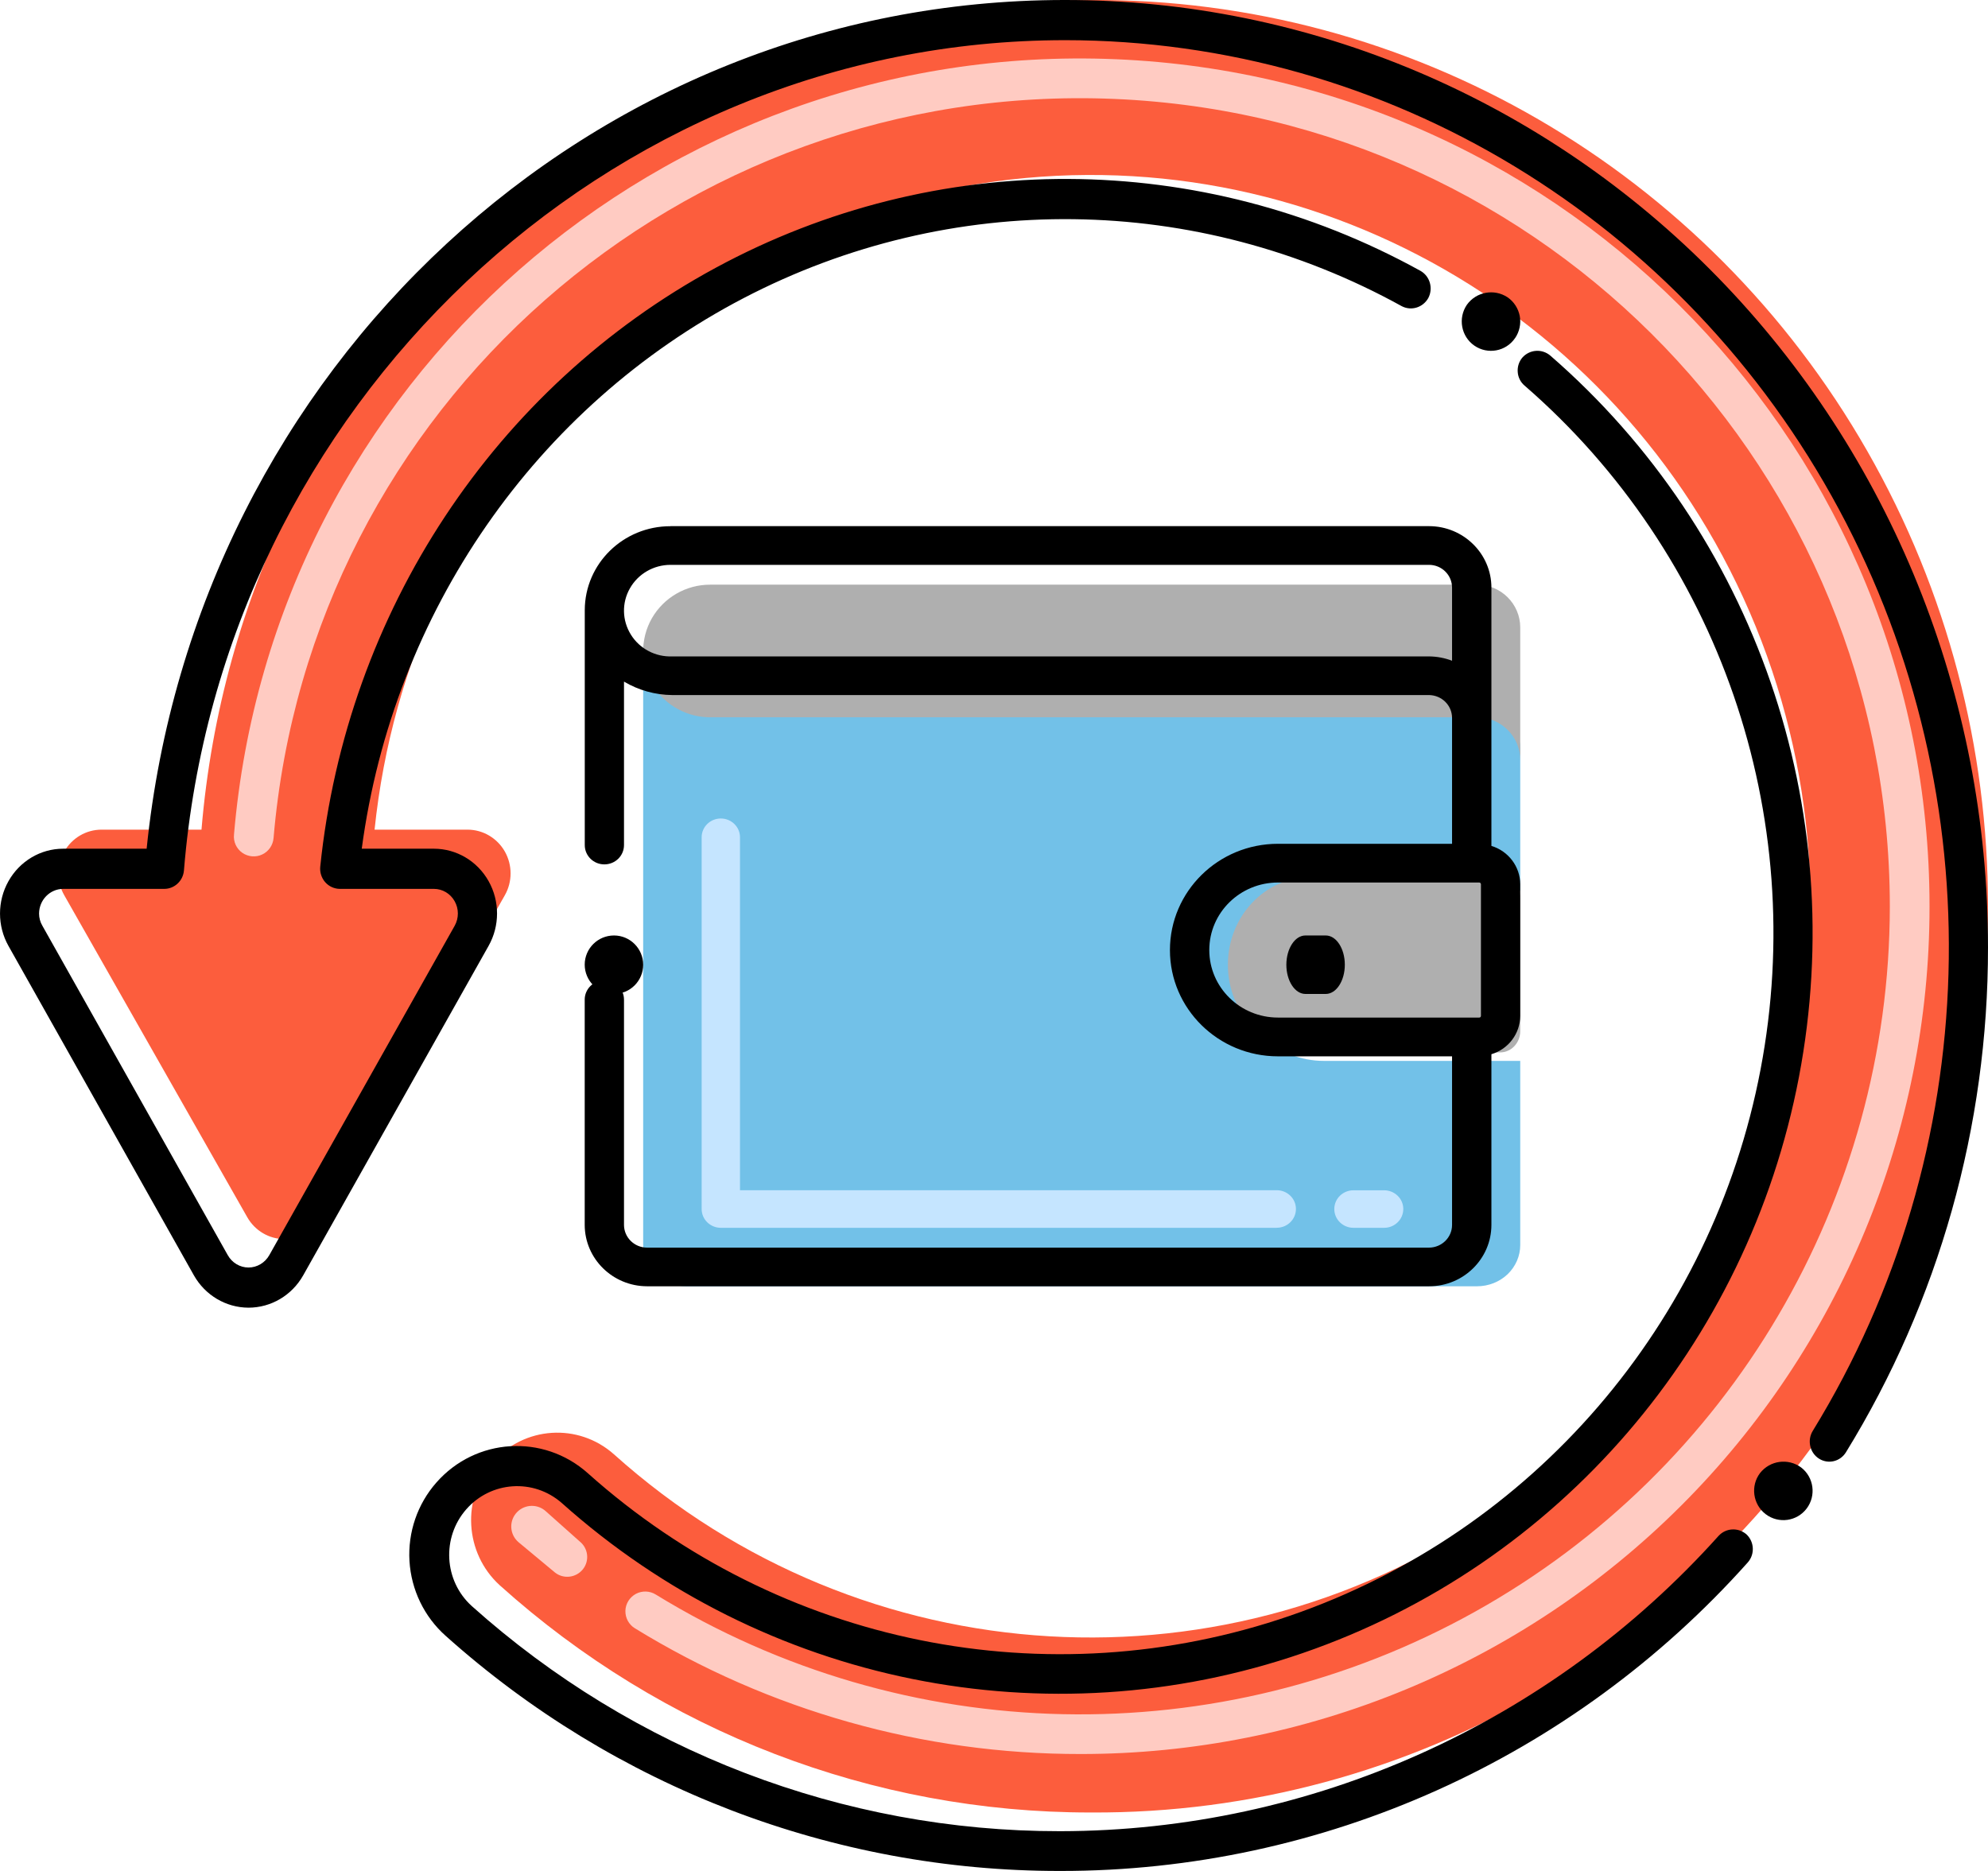 <svg xmlns="http://www.w3.org/2000/svg" width="34" height="32" viewBox="0 0 34 32">
    <g fill="none">
        <path fill="#FC5D3D" d="M18.645 0C10.719.003 4.115 6.17 3.446 14.19h-1.71c-.263 0-.506.143-.637.375-.132.231-.132.516 0 .747l3.13 5.507c.131.231.374.374.637.374s.506-.143.638-.374l3.13-5.507c.131-.231.131-.516 0-.748-.132-.231-.375-.374-.638-.374h-1.59c.596-5.74 4.98-10.32 10.612-11.086 5.631-.766 11.047 2.482 13.108 7.861 2.06 5.379.23 11.491-4.43 14.793-4.66 3.302-10.94 2.936-15.197-.885-.61-.541-1.535-.48-2.072.135-.537.615-.483 1.556.119 2.105 2.786 2.507 6.381 3.89 10.104 3.887h.009c5.473.03 10.542-2.92 13.285-7.73 2.744-4.81 2.741-10.745-.007-15.552C29.19 2.91 24.117-.035 18.645 0z"/>
        <path fill="#72C1E8" d="M21.121 16.689c0 .386.161.757.448 1.03.286.273.675.427 1.08.426H26v3.15c0 .187-.078.366-.216.499-.139.132-.327.206-.523.206H11.738c-.196 0-.384-.074-.522-.207-.139-.132-.216-.311-.216-.498V11c0 .295.125.577.347.782.222.206.521.317.83.308h13.084c.196 0 .384.074.522.206.14.133.217.312.217.5v2.436h-3.35c-.406 0-.795.153-1.081.426-.287.274-.448.644-.448 1.03z"/>
        <path fill="#AFAFAF" d="M26 10.732V13c0-.404-.33-.732-.739-.732H12.18c-.413.012-.801-.197-1.015-.547-.214-.35-.22-.788-.017-1.145.204-.356.585-.577.998-.576h13.115c.408 0 .739.328.739.732zM25.656 15h-3.235c-.785 0-1.421.672-1.421 1.5s.636 1.5 1.42 1.5h3.236c.19 0 .344-.163.344-.363v-2.274c0-.2-.154-.363-.344-.363z"/>
        <path fill="#FFCBC2" d="M18.482 30c-2.691.003-5.33-.741-7.623-2.15-.104-.063-.166-.178-.163-.3.003-.12.072-.231.179-.289.107-.057.237-.053.34.011 4.272 2.623 9.63 2.736 14.008.296 4.378-2.44 7.093-7.053 7.098-12.059v-.018c-.007-7.404-5.855-13.488-13.265-13.799-7.41-.31-13.749 5.262-14.377 12.638-.009.123-.082.231-.193.284-.11.053-.241.042-.342-.028-.1-.07-.155-.19-.142-.312C4.66 6.534 11.31.687 19.085 1.013c7.774.326 13.91 6.71 13.915 14.478v.018c0 3.844-1.53 7.53-4.252 10.247-2.723 2.718-6.415 4.245-10.266 4.244zm-8.569-3.637l-.577-.514c-.139-.128-.355-.124-.489.01-.07.07-.107.165-.103.263.004.099.049.191.124.255l.624.519c.147.116.361.09.478-.057.116-.147.09-.36-.057-.476z"/>
        <path fill="#C5E5FF" d="M23.672 21h-.524c-.182 0-.328-.144-.328-.321 0-.177.146-.321.328-.321h.524c.181 0 .328.144.328.32 0 .178-.147.322-.328.322zm-1.836 0h-9.508c-.181 0-.328-.144-.328-.321V14.32c0-.177.147-.321.328-.321.18 0 .328.144.328.321v6.037h9.18c.181 0 .328.144.328.32 0 .178-.147.322-.328.322z"/>
        <path fill="#000" d="M7.463 25.357c-.324.368-.489.85-.46 1.342.03.492.251.951.616 1.277 2.898 2.596 6.636 4.027 10.507 4.024h.01c4.48.004 8.752-1.914 11.755-5.276.124-.14.114-.354-.023-.482-.14-.12-.348-.11-.474.025-2.882 3.213-6.97 5.047-11.258 5.053h-.01c-3.706.003-7.286-1.367-10.06-3.853-.474-.432-.514-1.169-.092-1.652.423-.483 1.151-.531 1.633-.109 3.462 3.095 8.298 4.075 12.672 2.568 4.374-1.506 7.613-5.267 8.488-9.855.875-4.588-.75-9.298-4.256-12.34-.143-.118-.35-.102-.474.036-.058.068-.087.157-.08.248.006.09.048.174.117.232 3.324 2.883 4.865 7.348 4.036 11.697-.828 4.349-3.9 7.915-8.045 9.342-4.146 1.428-8.73.498-12.012-2.437-.759-.678-1.918-.606-2.59.16zM25.912 5.783c.075-.11.104-.246.08-.377-.025-.131-.1-.247-.21-.322-.228-.15-.534-.094-.694.128-.156.229-.1.542.128.7.228.157.54.1.696-.13z"/>
        <path fill="#000" d="M18.204 0C10.122.003 3.348 6.268 2.508 14.516H1.08c-.386 0-.742.212-.935.555-.193.343-.193.765 0 1.108l3.17 5.632c.193.343.55.554.935.555.386 0 .743-.211.936-.554l3.17-5.634c.193-.343.193-.765 0-1.108-.193-.343-.55-.554-.935-.554H6.187c.54-4.047 2.979-7.564 6.527-9.415 3.548-1.851 7.755-1.8 11.26.136.163.085.363.023.454-.14.087-.167.027-.374-.135-.465-3.76-2.077-8.28-2.096-12.056-.05-3.776 2.044-6.31 5.885-6.76 10.241-.01.097.022.194.085.266.064.072.154.113.249.114h1.61c.146 0 .281.08.354.21.074.13.074.291.001.421l-3.17 5.633c-.073.13-.209.212-.356.212-.146 0-.282-.081-.355-.212l-3.17-5.633c-.037-.063-.057-.135-.057-.208.001-.233.185-.422.412-.423h1.733c.173-.002.318-.138.333-.315C3.79 6.967 10.36.687 18.22.687 23.724.69 28.792 3.764 31.45 8.71c2.659 4.946 2.488 10.984-.447 15.763-.098.16-.052.373.105.474.156.101.363.053.462-.107 1.59-2.584 2.433-5.578 2.43-8.635v-.001c.003-4.3-1.66-8.423-4.623-11.463C26.414 1.701 22.394-.004 18.204 0zM30.101 25.195c-.166.22-.123.535.097.703.22.167.533.124.7-.096.167-.22.125-.536-.095-.704-.222-.162-.531-.12-.702.097z"/>
        <path fill="#000" d="M11.467 9c-.808-.001-1.464.641-1.466 1.436v4.018c0 .183.15.33.335.33.186 0 .336-.147.336-.33v-2.796c.249.148.533.227.823.23H24.44c.218.003.393.176.394.39v2.154h-2.978c-1.02 0-1.847.814-1.847 1.818 0 1.003.827 1.817 1.847 1.817h2.978v2.884c0 .214-.177.387-.394.388H11.066c-.217-.001-.393-.174-.394-.388v-3.853c0-.183-.15-.331-.336-.331-.185 0-.336.148-.336.33v3.854c.002.579.478 1.047 1.066 1.049h13.375c.588 0 1.065-.47 1.066-1.049v-2.92c.292-.088.491-.353.493-.654v-2.254c-.001-.3-.201-.566-.493-.655V10.05c0-.58-.478-1.05-1.067-1.051H11.467zm13.831 6.094c.016 0 .03.013.03.03v2.253c0 .007-.004.014-.01.02-.005.005-.012.008-.02.007h-3.441c-.649 0-1.175-.517-1.175-1.155s.526-1.155 1.175-1.155h3.441zm-.464-5.043v1.25c-.126-.048-.26-.073-.394-.074H11.5c-.288.012-.56-.13-.71-.372-.151-.242-.158-.545-.017-.792.14-.248.406-.402.694-.402H24.44c.218 0 .394.175.394.39z"/>
        <path fill="#000" d="M10.5 17c.276 0 .5-.223.5-.5 0-.275-.223-.5-.499-.5s-.5.222-.501.498c0 .276.224.5.5.502zM22 16.5c0 .276.146.5.326.5h.348c.18 0 .326-.224.326-.5s-.146-.5-.326-.5h-.348c-.18 0-.325.224-.326.5z"/>
    </g>
</svg>
